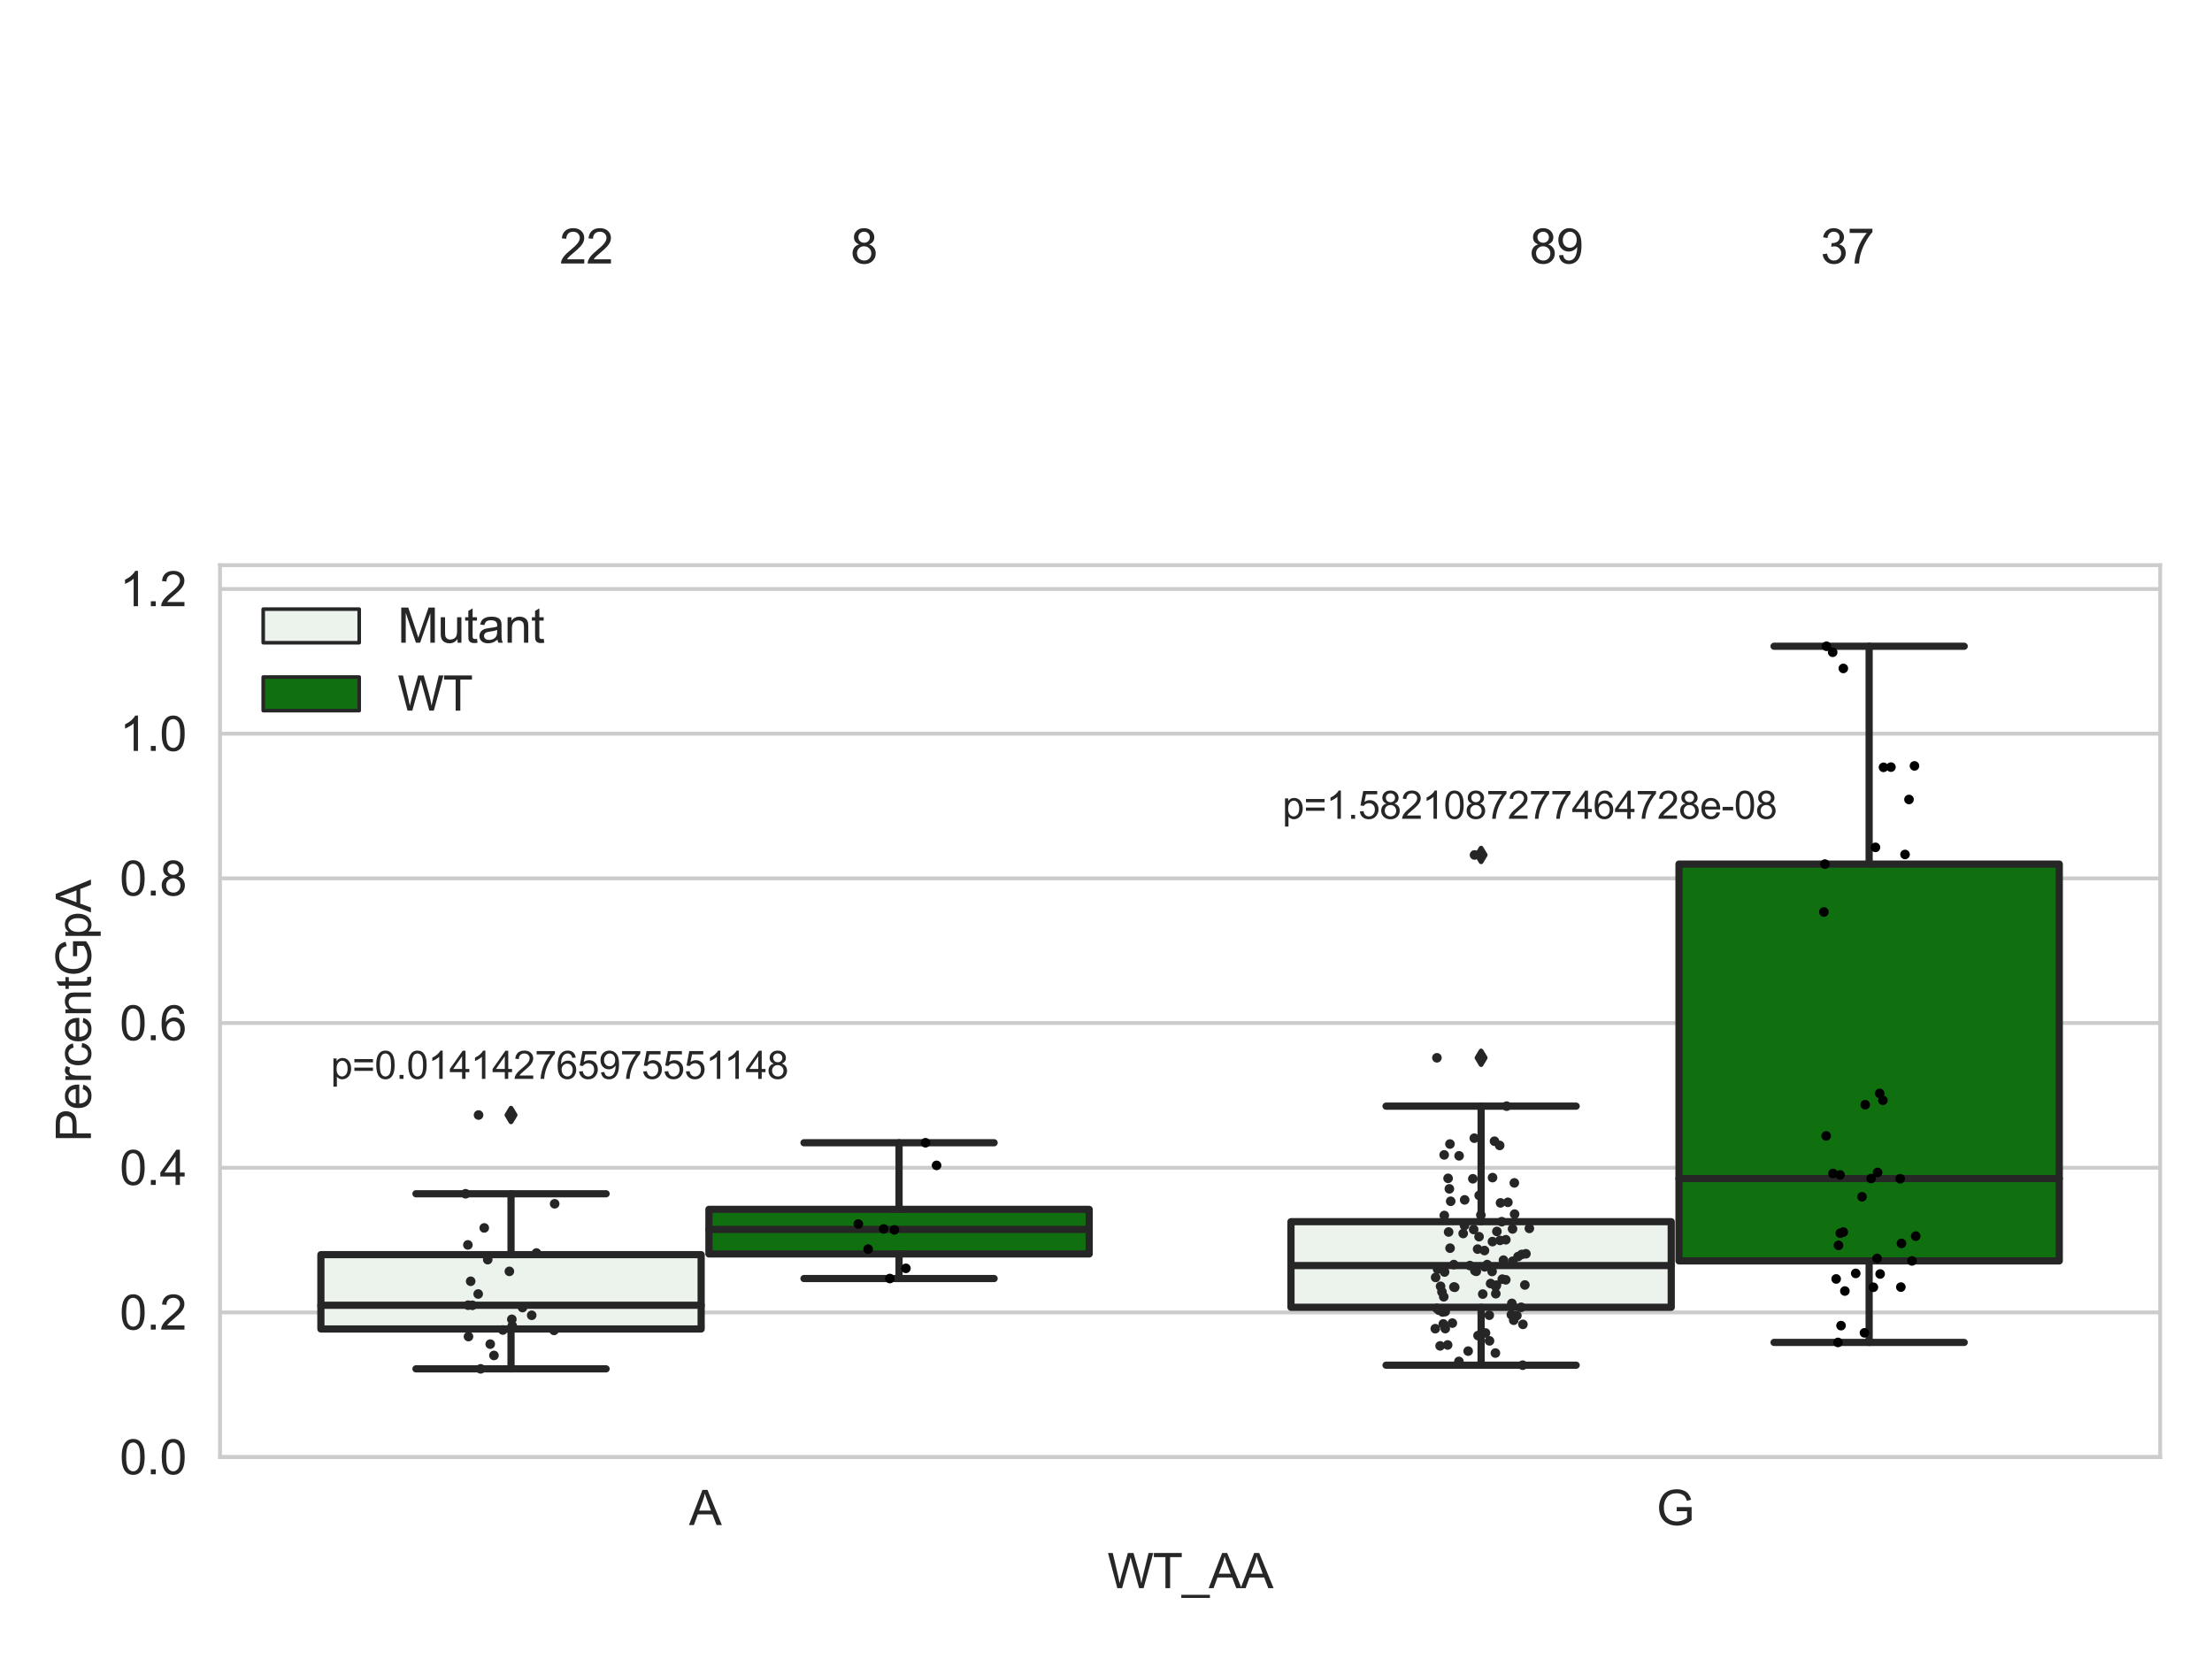 <?xml version="1.0" encoding="utf-8" standalone="no"?>
<!DOCTYPE svg PUBLIC "-//W3C//DTD SVG 1.1//EN"
  "http://www.w3.org/Graphics/SVG/1.1/DTD/svg11.dtd">
<svg xmlns:xlink="http://www.w3.org/1999/xlink" width="460.8pt" height="345.6pt" viewBox="0 0 460.8 345.6" xmlns="http://www.w3.org/2000/svg" version="1.1">
 <defs>
  <style type="text/css">*{stroke-linejoin: round; stroke-linecap: butt}</style>
 </defs>
 <g id="figure_1">
  <g id="patch_1">
   <path d="M 0 345.6 
L 460.8 345.6 
L 460.8 0 
L 0 0 
z
" style="fill: #ffffff"/>
  </g>
  <g id="axes_1">
   <g id="patch_2">
    <path d="M 45.83 303.539 
L 450 303.539 
L 450 117.734 
L 45.83 117.734 
z
" style="fill: #ffffff"/>
   </g>
   <g id="matplotlib.axis_1">
    <g id="xtick_1">
     <g id="text_1">
      <!-- A -->
      <g style="fill: #262626" transform="translate(143.537 317.697)scale(0.1 -0.1)">
       <defs>
        <path id="ArialMT-41" d="M -9 0 
L 1750 4581 
L 2403 4581 
L 4278 0 
L 3588 0 
L 3053 1388 
L 1138 1388 
L 634 0 
L -9 0 
z
M 1313 1881 
L 2866 1881 
L 2388 3150 
Q 2169 3728 2063 4100 
Q 1975 3659 1816 3225 
L 1313 1881 
z
" transform="scale(0.016)"/>
       </defs>
       <use xlink:href="#ArialMT-41"/>
      </g>
     </g>
    </g>
    <g id="xtick_2">
     <g id="text_2">
      <!-- G -->
      <g style="fill: #262626" transform="translate(345.068 317.697)scale(0.1 -0.1)">
       <defs>
        <path id="ArialMT-47" d="M 2638 1797 
L 2638 2334 
L 4578 2338 
L 4578 638 
Q 4131 281 3656 101 
Q 3181 -78 2681 -78 
Q 2006 -78 1454 211 
Q 903 500 622 1047 
Q 341 1594 341 2269 
Q 341 2938 620 3517 
Q 900 4097 1425 4378 
Q 1950 4659 2634 4659 
Q 3131 4659 3532 4498 
Q 3934 4338 4162 4050 
Q 4391 3763 4509 3300 
L 3963 3150 
Q 3859 3500 3706 3700 
Q 3553 3900 3268 4020 
Q 2984 4141 2638 4141 
Q 2222 4141 1919 4014 
Q 1616 3888 1430 3681 
Q 1244 3475 1141 3228 
Q 966 2803 966 2306 
Q 966 1694 1177 1281 
Q 1388 869 1791 669 
Q 2194 469 2647 469 
Q 3041 469 3416 620 
Q 3791 772 3984 944 
L 3984 1797 
L 2638 1797 
z
" transform="scale(0.016)"/>
       </defs>
       <use xlink:href="#ArialMT-47"/>
      </g>
     </g>
    </g>
    <g id="text_3">
     <!-- WT_AA -->
     <g style="fill: #262626" transform="translate(230.691 330.842)scale(0.1 -0.1)">
      <defs>
       <path id="ArialMT-57" d="M 1294 0 
L 78 4581 
L 700 4581 
L 1397 1578 
Q 1509 1106 1591 641 
Q 1766 1375 1797 1488 
L 2669 4581 
L 3400 4581 
L 4056 2263 
Q 4303 1400 4413 641 
Q 4500 1075 4641 1638 
L 5359 4581 
L 5969 4581 
L 4713 0 
L 4128 0 
L 3163 3491 
Q 3041 3928 3019 4028 
Q 2947 3713 2884 3491 
L 1913 0 
L 1294 0 
z
" transform="scale(0.016)"/>
       <path id="ArialMT-54" d="M 1659 0 
L 1659 4041 
L 150 4041 
L 150 4581 
L 3781 4581 
L 3781 4041 
L 2266 4041 
L 2266 0 
L 1659 0 
z
" transform="scale(0.016)"/>
       <path id="ArialMT-5f" d="M -97 -1272 
L -97 -866 
L 3631 -866 
L 3631 -1272 
L -97 -1272 
z
" transform="scale(0.016)"/>
      </defs>
      <use xlink:href="#ArialMT-57"/>
      <use xlink:href="#ArialMT-54" x="94.385"/>
      <use xlink:href="#ArialMT-5f" x="155.469"/>
      <use xlink:href="#ArialMT-41" x="211.084"/>
      <use xlink:href="#ArialMT-41" x="277.783"/>
     </g>
    </g>
   </g>
   <g id="matplotlib.axis_2">
    <g id="ytick_1">
     <g id="line2d_1">
      <path d="M 45.83 303.539 
L 450 303.539 
" clip-path="url(#p619f629a90)" style="fill: none; stroke: #cccccc; stroke-width: 0.8; stroke-linecap: round"/>
     </g>
     <g id="text_4">
      <!-- 0.0 -->
      <g style="fill: #262626" transform="translate(24.93 307.118)scale(0.1 -0.1)">
       <defs>
        <path id="ArialMT-30" d="M 266 2259 
Q 266 3072 433 3567 
Q 600 4063 929 4331 
Q 1259 4600 1759 4600 
Q 2128 4600 2406 4451 
Q 2684 4303 2865 4023 
Q 3047 3744 3150 3342 
Q 3253 2941 3253 2259 
Q 3253 1453 3087 958 
Q 2922 463 2592 192 
Q 2263 -78 1759 -78 
Q 1097 -78 719 397 
Q 266 969 266 2259 
z
M 844 2259 
Q 844 1131 1108 757 
Q 1372 384 1759 384 
Q 2147 384 2411 759 
Q 2675 1134 2675 2259 
Q 2675 3391 2411 3762 
Q 2147 4134 1753 4134 
Q 1366 4134 1134 3806 
Q 844 3388 844 2259 
z
" transform="scale(0.016)"/>
        <path id="ArialMT-2e" d="M 581 0 
L 581 641 
L 1222 641 
L 1222 0 
L 581 0 
z
" transform="scale(0.016)"/>
       </defs>
       <use xlink:href="#ArialMT-30"/>
       <use xlink:href="#ArialMT-2e" x="55.615"/>
       <use xlink:href="#ArialMT-30" x="83.398"/>
      </g>
     </g>
    </g>
    <g id="ytick_2">
     <g id="line2d_2">
      <path d="M 45.83 273.399 
L 450 273.399 
" clip-path="url(#p619f629a90)" style="fill: none; stroke: #cccccc; stroke-width: 0.8; stroke-linecap: round"/>
     </g>
     <g id="text_5">
      <!-- 0.2 -->
      <g style="fill: #262626" transform="translate(24.93 276.978)scale(0.1 -0.1)">
       <defs>
        <path id="ArialMT-32" d="M 3222 541 
L 3222 0 
L 194 0 
Q 188 203 259 391 
Q 375 700 629 1000 
Q 884 1300 1366 1694 
Q 2113 2306 2375 2664 
Q 2638 3022 2638 3341 
Q 2638 3675 2398 3904 
Q 2159 4134 1775 4134 
Q 1369 4134 1125 3890 
Q 881 3647 878 3216 
L 300 3275 
Q 359 3922 746 4261 
Q 1134 4600 1788 4600 
Q 2447 4600 2831 4234 
Q 3216 3869 3216 3328 
Q 3216 3053 3103 2787 
Q 2991 2522 2730 2228 
Q 2469 1934 1863 1422 
Q 1356 997 1212 845 
Q 1069 694 975 541 
L 3222 541 
z
" transform="scale(0.016)"/>
       </defs>
       <use xlink:href="#ArialMT-30"/>
       <use xlink:href="#ArialMT-2e" x="55.615"/>
       <use xlink:href="#ArialMT-32" x="83.398"/>
      </g>
     </g>
    </g>
    <g id="ytick_3">
     <g id="line2d_3">
      <path d="M 45.83 243.26 
L 450 243.26 
" clip-path="url(#p619f629a90)" style="fill: none; stroke: #cccccc; stroke-width: 0.8; stroke-linecap: round"/>
     </g>
     <g id="text_6">
      <!-- 0.4 -->
      <g style="fill: #262626" transform="translate(24.93 246.839)scale(0.1 -0.1)">
       <defs>
        <path id="ArialMT-34" d="M 2069 0 
L 2069 1097 
L 81 1097 
L 81 1613 
L 2172 4581 
L 2631 4581 
L 2631 1613 
L 3250 1613 
L 3250 1097 
L 2631 1097 
L 2631 0 
L 2069 0 
z
M 2069 1613 
L 2069 3678 
L 634 1613 
L 2069 1613 
z
" transform="scale(0.016)"/>
       </defs>
       <use xlink:href="#ArialMT-30"/>
       <use xlink:href="#ArialMT-2e" x="55.615"/>
       <use xlink:href="#ArialMT-34" x="83.398"/>
      </g>
     </g>
    </g>
    <g id="ytick_4">
     <g id="line2d_4">
      <path d="M 45.83 213.121 
L 450 213.121 
" clip-path="url(#p619f629a90)" style="fill: none; stroke: #cccccc; stroke-width: 0.8; stroke-linecap: round"/>
     </g>
     <g id="text_7">
      <!-- 0.6 -->
      <g style="fill: #262626" transform="translate(24.93 216.7)scale(0.1 -0.1)">
       <defs>
        <path id="ArialMT-36" d="M 3184 3459 
L 2625 3416 
Q 2550 3747 2413 3897 
Q 2184 4138 1850 4138 
Q 1581 4138 1378 3988 
Q 1113 3794 959 3422 
Q 806 3050 800 2363 
Q 1003 2672 1297 2822 
Q 1591 2972 1913 2972 
Q 2475 2972 2870 2558 
Q 3266 2144 3266 1488 
Q 3266 1056 3080 686 
Q 2894 316 2569 119 
Q 2244 -78 1831 -78 
Q 1128 -78 684 439 
Q 241 956 241 2144 
Q 241 3472 731 4075 
Q 1159 4600 1884 4600 
Q 2425 4600 2770 4297 
Q 3116 3994 3184 3459 
z
M 888 1484 
Q 888 1194 1011 928 
Q 1134 663 1356 523 
Q 1578 384 1822 384 
Q 2178 384 2434 671 
Q 2691 959 2691 1453 
Q 2691 1928 2437 2201 
Q 2184 2475 1800 2475 
Q 1419 2475 1153 2201 
Q 888 1928 888 1484 
z
" transform="scale(0.016)"/>
       </defs>
       <use xlink:href="#ArialMT-30"/>
       <use xlink:href="#ArialMT-2e" x="55.615"/>
       <use xlink:href="#ArialMT-36" x="83.398"/>
      </g>
     </g>
    </g>
    <g id="ytick_5">
     <g id="line2d_5">
      <path d="M 45.83 182.981 
L 450 182.981 
" clip-path="url(#p619f629a90)" style="fill: none; stroke: #cccccc; stroke-width: 0.8; stroke-linecap: round"/>
     </g>
     <g id="text_8">
      <!-- 0.8 -->
      <g style="fill: #262626" transform="translate(24.93 186.56)scale(0.1 -0.1)">
       <defs>
        <path id="ArialMT-38" d="M 1131 2484 
Q 781 2613 612 2850 
Q 444 3088 444 3419 
Q 444 3919 803 4259 
Q 1163 4600 1759 4600 
Q 2359 4600 2725 4251 
Q 3091 3903 3091 3403 
Q 3091 3084 2923 2848 
Q 2756 2613 2416 2484 
Q 2838 2347 3058 2040 
Q 3278 1734 3278 1309 
Q 3278 722 2862 322 
Q 2447 -78 1769 -78 
Q 1091 -78 675 323 
Q 259 725 259 1325 
Q 259 1772 486 2073 
Q 713 2375 1131 2484 
z
M 1019 3438 
Q 1019 3113 1228 2906 
Q 1438 2700 1772 2700 
Q 2097 2700 2305 2904 
Q 2513 3109 2513 3406 
Q 2513 3716 2298 3927 
Q 2084 4138 1766 4138 
Q 1444 4138 1231 3931 
Q 1019 3725 1019 3438 
z
M 838 1322 
Q 838 1081 952 856 
Q 1066 631 1291 507 
Q 1516 384 1775 384 
Q 2178 384 2440 643 
Q 2703 903 2703 1303 
Q 2703 1709 2433 1975 
Q 2163 2241 1756 2241 
Q 1359 2241 1098 1978 
Q 838 1716 838 1322 
z
" transform="scale(0.016)"/>
       </defs>
       <use xlink:href="#ArialMT-30"/>
       <use xlink:href="#ArialMT-2e" x="55.615"/>
       <use xlink:href="#ArialMT-38" x="83.398"/>
      </g>
     </g>
    </g>
    <g id="ytick_6">
     <g id="line2d_6">
      <path d="M 45.83 152.842 
L 450 152.842 
" clip-path="url(#p619f629a90)" style="fill: none; stroke: #cccccc; stroke-width: 0.8; stroke-linecap: round"/>
     </g>
     <g id="text_9">
      <!-- 1.0 -->
      <g style="fill: #262626" transform="translate(24.93 156.421)scale(0.1 -0.1)">
       <defs>
        <path id="ArialMT-31" d="M 2384 0 
L 1822 0 
L 1822 3584 
Q 1619 3391 1289 3197 
Q 959 3003 697 2906 
L 697 3450 
Q 1169 3672 1522 3987 
Q 1875 4303 2022 4600 
L 2384 4600 
L 2384 0 
z
" transform="scale(0.016)"/>
       </defs>
       <use xlink:href="#ArialMT-31"/>
       <use xlink:href="#ArialMT-2e" x="55.615"/>
       <use xlink:href="#ArialMT-30" x="83.398"/>
      </g>
     </g>
    </g>
    <g id="ytick_7">
     <g id="line2d_7">
      <path d="M 45.83 122.703 
L 450 122.703 
" clip-path="url(#p619f629a90)" style="fill: none; stroke: #cccccc; stroke-width: 0.8; stroke-linecap: round"/>
     </g>
     <g id="text_10">
      <!-- 1.2 -->
      <g style="fill: #262626" transform="translate(24.93 126.281)scale(0.1 -0.1)">
       <use xlink:href="#ArialMT-31"/>
       <use xlink:href="#ArialMT-2e" x="55.615"/>
       <use xlink:href="#ArialMT-32" x="83.398"/>
      </g>
     </g>
    </g>
    <g id="text_11">
     <!-- PercentGpA -->
     <g style="fill: #262626" transform="translate(18.942 237.872)rotate(-90)scale(0.1 -0.1)">
      <defs>
       <path id="ArialMT-50" d="M 494 0 
L 494 4581 
L 2222 4581 
Q 2678 4581 2919 4538 
Q 3256 4481 3484 4323 
Q 3713 4166 3852 3881 
Q 3991 3597 3991 3256 
Q 3991 2672 3619 2267 
Q 3247 1863 2275 1863 
L 1100 1863 
L 1100 0 
L 494 0 
z
M 1100 2403 
L 2284 2403 
Q 2872 2403 3119 2622 
Q 3366 2841 3366 3238 
Q 3366 3525 3220 3729 
Q 3075 3934 2838 4000 
Q 2684 4041 2272 4041 
L 1100 4041 
L 1100 2403 
z
" transform="scale(0.016)"/>
       <path id="ArialMT-65" d="M 2694 1069 
L 3275 997 
Q 3138 488 2766 206 
Q 2394 -75 1816 -75 
Q 1088 -75 661 373 
Q 234 822 234 1631 
Q 234 2469 665 2931 
Q 1097 3394 1784 3394 
Q 2450 3394 2872 2941 
Q 3294 2488 3294 1666 
Q 3294 1616 3291 1516 
L 816 1516 
Q 847 969 1125 678 
Q 1403 388 1819 388 
Q 2128 388 2347 550 
Q 2566 713 2694 1069 
z
M 847 1978 
L 2700 1978 
Q 2663 2397 2488 2606 
Q 2219 2931 1791 2931 
Q 1403 2931 1139 2672 
Q 875 2413 847 1978 
z
" transform="scale(0.016)"/>
       <path id="ArialMT-72" d="M 416 0 
L 416 3319 
L 922 3319 
L 922 2816 
Q 1116 3169 1280 3281 
Q 1444 3394 1641 3394 
Q 1925 3394 2219 3213 
L 2025 2691 
Q 1819 2813 1613 2813 
Q 1428 2813 1281 2702 
Q 1134 2591 1072 2394 
Q 978 2094 978 1738 
L 978 0 
L 416 0 
z
" transform="scale(0.016)"/>
       <path id="ArialMT-63" d="M 2588 1216 
L 3141 1144 
Q 3050 572 2676 248 
Q 2303 -75 1759 -75 
Q 1078 -75 664 370 
Q 250 816 250 1647 
Q 250 2184 428 2587 
Q 606 2991 970 3192 
Q 1334 3394 1763 3394 
Q 2303 3394 2647 3120 
Q 2991 2847 3088 2344 
L 2541 2259 
Q 2463 2594 2264 2762 
Q 2066 2931 1784 2931 
Q 1359 2931 1093 2626 
Q 828 2322 828 1663 
Q 828 994 1084 691 
Q 1341 388 1753 388 
Q 2084 388 2306 591 
Q 2528 794 2588 1216 
z
" transform="scale(0.016)"/>
       <path id="ArialMT-6e" d="M 422 0 
L 422 3319 
L 928 3319 
L 928 2847 
Q 1294 3394 1984 3394 
Q 2284 3394 2536 3286 
Q 2788 3178 2913 3003 
Q 3038 2828 3088 2588 
Q 3119 2431 3119 2041 
L 3119 0 
L 2556 0 
L 2556 2019 
Q 2556 2363 2490 2533 
Q 2425 2703 2258 2804 
Q 2091 2906 1866 2906 
Q 1506 2906 1245 2678 
Q 984 2450 984 1813 
L 984 0 
L 422 0 
z
" transform="scale(0.016)"/>
       <path id="ArialMT-74" d="M 1650 503 
L 1731 6 
Q 1494 -44 1306 -44 
Q 1000 -44 831 53 
Q 663 150 594 308 
Q 525 466 525 972 
L 525 2881 
L 113 2881 
L 113 3319 
L 525 3319 
L 525 4141 
L 1084 4478 
L 1084 3319 
L 1650 3319 
L 1650 2881 
L 1084 2881 
L 1084 941 
Q 1084 700 1114 631 
Q 1144 563 1211 522 
Q 1278 481 1403 481 
Q 1497 481 1650 503 
z
" transform="scale(0.016)"/>
       <path id="ArialMT-70" d="M 422 -1272 
L 422 3319 
L 934 3319 
L 934 2888 
Q 1116 3141 1344 3267 
Q 1572 3394 1897 3394 
Q 2322 3394 2647 3175 
Q 2972 2956 3137 2557 
Q 3303 2159 3303 1684 
Q 3303 1175 3120 767 
Q 2938 359 2589 142 
Q 2241 -75 1856 -75 
Q 1575 -75 1351 44 
Q 1128 163 984 344 
L 984 -1272 
L 422 -1272 
z
M 931 1641 
Q 931 1000 1190 694 
Q 1450 388 1819 388 
Q 2194 388 2461 705 
Q 2728 1022 2728 1688 
Q 2728 2322 2467 2637 
Q 2206 2953 1844 2953 
Q 1484 2953 1207 2617 
Q 931 2281 931 1641 
z
" transform="scale(0.016)"/>
      </defs>
      <use xlink:href="#ArialMT-50"/>
      <use xlink:href="#ArialMT-65" x="66.699"/>
      <use xlink:href="#ArialMT-72" x="122.314"/>
      <use xlink:href="#ArialMT-63" x="155.615"/>
      <use xlink:href="#ArialMT-65" x="205.615"/>
      <use xlink:href="#ArialMT-6e" x="261.23"/>
      <use xlink:href="#ArialMT-74" x="316.846"/>
      <use xlink:href="#ArialMT-47" x="344.629"/>
      <use xlink:href="#ArialMT-70" x="422.412"/>
      <use xlink:href="#ArialMT-41" x="478.027"/>
     </g>
    </g>
   </g>
   <g id="patch_3">
    <path d="M 66.847 276.848 
L 146.064 276.848 
L 146.064 261.369 
L 66.847 261.369 
L 66.847 276.848 
z
" clip-path="url(#p619f629a90)" style="fill: #ecf2ec; stroke: #262626; stroke-width: 1.5; stroke-linejoin: miter"/>
   </g>
   <g id="patch_4">
    <path d="M 147.681 261.218 
L 226.898 261.218 
L 226.898 251.932 
L 147.681 251.932 
L 147.681 261.218 
z
" clip-path="url(#p619f629a90)" style="fill: #107010; stroke: #262626; stroke-width: 1.5; stroke-linejoin: miter"/>
   </g>
   <g id="patch_5">
    <path d="M 268.932 272.333 
L 348.149 272.333 
L 348.149 254.501 
L 268.932 254.501 
L 268.932 272.333 
z
" clip-path="url(#p619f629a90)" style="fill: #ecf2ec; stroke: #262626; stroke-width: 1.5; stroke-linejoin: miter"/>
   </g>
   <g id="patch_6">
    <path d="M 349.766 262.669 
L 428.983 262.669 
L 428.983 180.006 
L 349.766 180.006 
L 349.766 262.669 
z
" clip-path="url(#p619f629a90)" style="fill: #107010; stroke: #262626; stroke-width: 1.5; stroke-linejoin: miter"/>
   </g>
   <g id="patch_7">
    <path d="M 146.873 303.539 
L 146.873 303.539 
L 146.873 303.539 
L 146.873 303.539 
z
" clip-path="url(#p619f629a90)" style="fill: #ecf2ec; stroke: #262626; stroke-width: 0.75; stroke-linejoin: miter"/>
   </g>
   <g id="patch_8">
    <path d="M 146.873 303.539 
L 146.873 303.539 
L 146.873 303.539 
L 146.873 303.539 
z
" clip-path="url(#p619f629a90)" style="fill: #107010; stroke: #262626; stroke-width: 0.75; stroke-linejoin: miter"/>
   </g>
   <g id="PathCollection_1"/>
   <g id="PathCollection_2"/>
   <g id="line2d_8">
    <path d="M 106.456 276.848 
L 106.456 285.156 
" clip-path="url(#p619f629a90)" style="fill: none; stroke: #262626; stroke-width: 1.5; stroke-linecap: round"/>
   </g>
   <g id="line2d_9">
    <path d="M 106.456 261.369 
L 106.456 248.682 
" clip-path="url(#p619f629a90)" style="fill: none; stroke: #262626; stroke-width: 1.5; stroke-linecap: round"/>
   </g>
   <g id="line2d_10">
    <path d="M 86.651 285.156 
L 126.26 285.156 
" clip-path="url(#p619f629a90)" style="fill: none; stroke: #262626; stroke-width: 1.5; stroke-linecap: round"/>
   </g>
   <g id="line2d_11">
    <path d="M 86.651 248.682 
L 126.26 248.682 
" clip-path="url(#p619f629a90)" style="fill: none; stroke: #262626; stroke-width: 1.5; stroke-linecap: round"/>
   </g>
   <g id="line2d_12">
    <defs>
     <path id="m3a473ab1e0" d="M -0 1.414 
L 0.849 0 
L 0 -1.414 
L -0.849 -0 
z
" style="stroke: #262626; stroke-linejoin: miter"/>
    </defs>
    <g clip-path="url(#p619f629a90)">
     <use xlink:href="#m3a473ab1e0" x="106.456" y="232.28" style="fill: #262626; stroke: #262626; stroke-linejoin: miter"/>
    </g>
   </g>
   <g id="line2d_13">
    <path d="M 187.29 261.218 
L 187.29 266.342 
" clip-path="url(#p619f629a90)" style="fill: none; stroke: #262626; stroke-width: 1.5; stroke-linecap: round"/>
   </g>
   <g id="line2d_14">
    <path d="M 187.29 251.932 
L 187.29 238.057 
" clip-path="url(#p619f629a90)" style="fill: none; stroke: #262626; stroke-width: 1.5; stroke-linecap: round"/>
   </g>
   <g id="line2d_15">
    <path d="M 167.485 266.342 
L 207.094 266.342 
" clip-path="url(#p619f629a90)" style="fill: none; stroke: #262626; stroke-width: 1.5; stroke-linecap: round"/>
   </g>
   <g id="line2d_16">
    <path d="M 167.485 238.057 
L 207.094 238.057 
" clip-path="url(#p619f629a90)" style="fill: none; stroke: #262626; stroke-width: 1.5; stroke-linecap: round"/>
   </g>
   <g id="line2d_17"/>
   <g id="line2d_18">
    <path d="M 308.541 272.333 
L 308.541 284.396 
" clip-path="url(#p619f629a90)" style="fill: none; stroke: #262626; stroke-width: 1.5; stroke-linecap: round"/>
   </g>
   <g id="line2d_19">
    <path d="M 308.541 254.501 
L 308.541 230.431 
" clip-path="url(#p619f629a90)" style="fill: none; stroke: #262626; stroke-width: 1.5; stroke-linecap: round"/>
   </g>
   <g id="line2d_20">
    <path d="M 288.736 284.396 
L 328.345 284.396 
" clip-path="url(#p619f629a90)" style="fill: none; stroke: #262626; stroke-width: 1.5; stroke-linecap: round"/>
   </g>
   <g id="line2d_21">
    <path d="M 288.736 230.431 
L 328.345 230.431 
" clip-path="url(#p619f629a90)" style="fill: none; stroke: #262626; stroke-width: 1.5; stroke-linecap: round"/>
   </g>
   <g id="line2d_22">
    <g clip-path="url(#p619f629a90)">
     <use xlink:href="#m3a473ab1e0" x="308.541" y="178.104" style="fill: #262626; stroke: #262626; stroke-linejoin: miter"/>
     <use xlink:href="#m3a473ab1e0" x="308.541" y="220.357" style="fill: #262626; stroke: #262626; stroke-linejoin: miter"/>
    </g>
   </g>
   <g id="line2d_23">
    <path d="M 389.375 262.669 
L 389.375 279.653 
" clip-path="url(#p619f629a90)" style="fill: none; stroke: #262626; stroke-width: 1.5; stroke-linecap: round"/>
   </g>
   <g id="line2d_24">
    <path d="M 389.375 180.006 
L 389.375 134.626 
" clip-path="url(#p619f629a90)" style="fill: none; stroke: #262626; stroke-width: 1.5; stroke-linecap: round"/>
   </g>
   <g id="line2d_25">
    <path d="M 369.57 279.653 
L 409.179 279.653 
" clip-path="url(#p619f629a90)" style="fill: none; stroke: #262626; stroke-width: 1.5; stroke-linecap: round"/>
   </g>
   <g id="line2d_26">
    <path d="M 369.57 134.626 
L 409.179 134.626 
" clip-path="url(#p619f629a90)" style="fill: none; stroke: #262626; stroke-width: 1.5; stroke-linecap: round"/>
   </g>
   <g id="line2d_27"/>
   <g id="line2d_28">
    <path d="M 66.847 271.907 
L 146.064 271.907 
" clip-path="url(#p619f629a90)" style="fill: none; stroke: #262626; stroke-width: 1.5; stroke-linecap: round"/>
   </g>
   <g id="line2d_29">
    <path d="M 147.681 256.107 
L 226.898 256.107 
" clip-path="url(#p619f629a90)" style="fill: none; stroke: #262626; stroke-width: 1.5; stroke-linecap: round"/>
   </g>
   <g id="line2d_30">
    <path d="M 268.932 263.637 
L 348.149 263.637 
" clip-path="url(#p619f629a90)" style="fill: none; stroke: #262626; stroke-width: 1.5; stroke-linecap: round"/>
   </g>
   <g id="line2d_31">
    <path d="M 349.766 245.511 
L 428.983 245.511 
" clip-path="url(#p619f629a90)" style="fill: none; stroke: #262626; stroke-width: 1.5; stroke-linecap: round"/>
   </g>
   <g id="patch_9">
    <path d="M 45.83 303.539 
L 45.83 117.734 
" style="fill: none; stroke: #cccccc; stroke-width: 0.8; stroke-linejoin: miter; stroke-linecap: square"/>
   </g>
   <g id="patch_10">
    <path d="M 450 303.539 
L 450 117.734 
" style="fill: none; stroke: #cccccc; stroke-width: 0.8; stroke-linejoin: miter; stroke-linecap: square"/>
   </g>
   <g id="patch_11">
    <path d="M 45.83 303.539 
L 450 303.539 
" style="fill: none; stroke: #cccccc; stroke-width: 0.8; stroke-linejoin: miter; stroke-linecap: square"/>
   </g>
   <g id="patch_12">
    <path d="M 45.83 117.734 
L 450 117.734 
" style="fill: none; stroke: #cccccc; stroke-width: 0.8; stroke-linejoin: miter; stroke-linecap: square"/>
   </g>
   <g id="PathCollection_3">
    <defs>
     <path id="C0_0_8fe587984e" d="M 0 1 
C 0.265 1 0.52 0.895 0.707 0.707 
C 0.895 0.52 1 0.265 1 -0 
C 1 -0.265 0.895 -0.52 0.707 -0.707 
C 0.52 -0.895 0.265 -1 0 -1 
C -0.265 -1 -0.52 -0.895 -0.707 -0.707 
C -0.895 -0.52 -1 -0.265 -1 0 
C -1 0.265 -0.895 0.52 -0.707 0.707 
C -0.52 0.895 -0.265 1 0 1 
z
"/>
    </defs>
    <g clip-path="url(#p619f629a90)">
     <use xlink:href="#C0_0_8fe587984e" x="97.525" y="271.895" style="fill: #262626"/>
    </g>
    <g clip-path="url(#p619f629a90)">
     <use xlink:href="#C0_0_8fe587984e" x="108.851" y="272.388" style="fill: #262626"/>
    </g>
    <g clip-path="url(#p619f629a90)">
     <use xlink:href="#C0_0_8fe587984e" x="115.544" y="250.77" style="fill: #262626"/>
    </g>
    <g clip-path="url(#p619f629a90)">
     <use xlink:href="#C0_0_8fe587984e" x="99.617" y="269.563" style="fill: #262626"/>
    </g>
    <g clip-path="url(#p619f629a90)">
     <use xlink:href="#C0_0_8fe587984e" x="106.712" y="276.191" style="fill: #262626"/>
    </g>
    <g clip-path="url(#p619f629a90)">
     <use xlink:href="#C0_0_8fe587984e" x="102.123" y="280.007" style="fill: #262626"/>
    </g>
    <g clip-path="url(#p619f629a90)">
     <use xlink:href="#C0_0_8fe587984e" x="96.988" y="248.682" style="fill: #262626"/>
    </g>
    <g clip-path="url(#p619f629a90)">
     <use xlink:href="#C0_0_8fe587984e" x="97.47" y="259.335" style="fill: #262626"/>
    </g>
    <g clip-path="url(#p619f629a90)">
     <use xlink:href="#C0_0_8fe587984e" x="104.752" y="277.067" style="fill: #262626"/>
    </g>
    <g clip-path="url(#p619f629a90)">
     <use xlink:href="#C0_0_8fe587984e" x="106.112" y="264.85" style="fill: #262626"/>
    </g>
    <g clip-path="url(#p619f629a90)">
     <use xlink:href="#C0_0_8fe587984e" x="111.75" y="261.023" style="fill: #262626"/>
    </g>
    <g clip-path="url(#p619f629a90)">
     <use xlink:href="#C0_0_8fe587984e" x="97.596" y="278.431" style="fill: #262626"/>
    </g>
    <g clip-path="url(#p619f629a90)">
     <use xlink:href="#C0_0_8fe587984e" x="98.419" y="271.919" style="fill: #262626"/>
    </g>
    <g clip-path="url(#p619f629a90)">
     <use xlink:href="#C0_0_8fe587984e" x="100.127" y="285.156" style="fill: #262626"/>
    </g>
    <g clip-path="url(#p619f629a90)">
     <use xlink:href="#C0_0_8fe587984e" x="98.05" y="266.912" style="fill: #262626"/>
    </g>
    <g clip-path="url(#p619f629a90)">
     <use xlink:href="#C0_0_8fe587984e" x="99.691" y="232.28" style="fill: #262626"/>
    </g>
    <g clip-path="url(#p619f629a90)">
     <use xlink:href="#C0_0_8fe587984e" x="100.877" y="255.795" style="fill: #262626"/>
    </g>
    <g clip-path="url(#p619f629a90)">
     <use xlink:href="#C0_0_8fe587984e" x="106.624" y="274.837" style="fill: #262626"/>
    </g>
    <g clip-path="url(#p619f629a90)">
     <use xlink:href="#C0_0_8fe587984e" x="110.763" y="273.997" style="fill: #262626"/>
    </g>
    <g clip-path="url(#p619f629a90)">
     <use xlink:href="#C0_0_8fe587984e" x="115.411" y="277.143" style="fill: #262626"/>
    </g>
    <g clip-path="url(#p619f629a90)">
     <use xlink:href="#C0_0_8fe587984e" x="101.602" y="262.407" style="fill: #262626"/>
    </g>
    <g clip-path="url(#p619f629a90)">
     <use xlink:href="#C0_0_8fe587984e" x="102.901" y="282.363" style="fill: #262626"/>
    </g>
   </g>
   <g id="PathCollection_4">
    <defs>
     <path id="C1_0_e6f27a04b3" d="M 0 1 
C 0.265 1 0.52 0.895 0.707 0.707 
C 0.895 0.52 1 0.265 1 -0 
C 1 -0.265 0.895 -0.52 0.707 -0.707 
C 0.52 -0.895 0.265 -1 0 -1 
C -0.265 -1 -0.52 -0.895 -0.707 -0.707 
C -0.895 -0.52 -1 -0.265 -1 0 
C -1 0.265 -0.895 0.52 -0.707 0.707 
C -0.52 0.895 -0.265 1 0 1 
z
"/>
    </defs>
    <g clip-path="url(#p619f629a90)">
     <use xlink:href="#C1_0_e6f27a04b3" x="192.796" y="238.057"/>
    </g>
    <g clip-path="url(#p619f629a90)">
     <use xlink:href="#C1_0_e6f27a04b3" x="185.364" y="266.342"/>
    </g>
    <g clip-path="url(#p619f629a90)">
     <use xlink:href="#C1_0_e6f27a04b3" x="186.321" y="256.21"/>
    </g>
    <g clip-path="url(#p619f629a90)">
     <use xlink:href="#C1_0_e6f27a04b3" x="195.105" y="242.772"/>
    </g>
    <g clip-path="url(#p619f629a90)">
     <use xlink:href="#C1_0_e6f27a04b3" x="180.849" y="260.217"/>
    </g>
    <g clip-path="url(#p619f629a90)">
     <use xlink:href="#C1_0_e6f27a04b3" x="178.809" y="254.985"/>
    </g>
    <g clip-path="url(#p619f629a90)">
     <use xlink:href="#C1_0_e6f27a04b3" x="184.09" y="256.004"/>
    </g>
    <g clip-path="url(#p619f629a90)">
     <use xlink:href="#C1_0_e6f27a04b3" x="188.714" y="264.219"/>
    </g>
   </g>
   <g id="PathCollection_5">
    <defs>
     <path id="C2_0_fe40e741f1" d="M 0 1 
C 0.265 1 0.52 0.895 0.707 0.707 
C 0.895 0.52 1 0.265 1 -0 
C 1 -0.265 0.895 -0.52 0.707 -0.707 
C 0.52 -0.895 0.265 -1 0 -1 
C -0.265 -1 -0.52 -0.895 -0.707 -0.707 
C -0.895 -0.52 -1 -0.265 -1 0 
C -1 0.265 -0.895 0.52 -0.707 0.707 
C -0.52 0.895 -0.265 1 0 1 
z
"/>
    </defs>
    <g clip-path="url(#p619f629a90)">
     <use xlink:href="#C2_0_fe40e741f1" x="315.994" y="274.062" style="fill: #262626"/>
    </g>
    <g clip-path="url(#p619f629a90)">
     <use xlink:href="#C2_0_fe40e741f1" x="316.996" y="261.327" style="fill: #262626"/>
    </g>
    <g clip-path="url(#p619f629a90)">
     <use xlink:href="#C2_0_fe40e741f1" x="307.903" y="278.227" style="fill: #262626"/>
    </g>
    <g clip-path="url(#p619f629a90)">
     <use xlink:href="#C2_0_fe40e741f1" x="309.811" y="263.437" style="fill: #262626"/>
    </g>
    <g clip-path="url(#p619f629a90)">
     <use xlink:href="#C2_0_fe40e741f1" x="306.2" y="263.637" style="fill: #262626"/>
    </g>
    <g clip-path="url(#p619f629a90)">
     <use xlink:href="#C2_0_fe40e741f1" x="307.171" y="178.104" style="fill: #262626"/>
    </g>
    <g clip-path="url(#p619f629a90)">
     <use xlink:href="#C2_0_fe40e741f1" x="302.875" y="268.102" style="fill: #262626"/>
    </g>
    <g clip-path="url(#p619f629a90)">
     <use xlink:href="#C2_0_fe40e741f1" x="311.519" y="281.865" style="fill: #262626"/>
    </g>
    <g clip-path="url(#p619f629a90)">
     <use xlink:href="#C2_0_fe40e741f1" x="307.25" y="264.714" style="fill: #262626"/>
    </g>
    <g clip-path="url(#p619f629a90)">
     <use xlink:href="#C2_0_fe40e741f1" x="314.123" y="250.465" style="fill: #262626"/>
    </g>
    <g clip-path="url(#p619f629a90)">
     <use xlink:href="#C2_0_fe40e741f1" x="313.693" y="258.262" style="fill: #262626"/>
    </g>
    <g clip-path="url(#p619f629a90)">
     <use xlink:href="#C2_0_fe40e741f1" x="301.066" y="273.225" style="fill: #262626"/>
    </g>
    <g clip-path="url(#p619f629a90)">
     <use xlink:href="#C2_0_fe40e741f1" x="311.6" y="269.502" style="fill: #262626"/>
    </g>
    <g clip-path="url(#p619f629a90)">
     <use xlink:href="#C2_0_fe40e741f1" x="300.933" y="264.985" style="fill: #262626"/>
    </g>
    <g clip-path="url(#p619f629a90)">
     <use xlink:href="#C2_0_fe40e741f1" x="301.664" y="245.466" style="fill: #262626"/>
    </g>
    <g clip-path="url(#p619f629a90)">
     <use xlink:href="#C2_0_fe40e741f1" x="308.112" y="257.621" style="fill: #262626"/>
    </g>
    <g clip-path="url(#p619f629a90)">
     <use xlink:href="#C2_0_fe40e741f1" x="310.241" y="273.987" style="fill: #262626"/>
    </g>
    <g clip-path="url(#p619f629a90)">
     <use xlink:href="#C2_0_fe40e741f1" x="317.657" y="267.682" style="fill: #262626"/>
    </g>
    <g clip-path="url(#p619f629a90)">
     <use xlink:href="#C2_0_fe40e741f1" x="302.86" y="263.432" style="fill: #262626"/>
    </g>
    <g clip-path="url(#p619f629a90)">
     <use xlink:href="#C2_0_fe40e741f1" x="311.574" y="268.002" style="fill: #262626"/>
    </g>
    <g clip-path="url(#p619f629a90)">
     <use xlink:href="#C2_0_fe40e741f1" x="310.517" y="267.385" style="fill: #262626"/>
    </g>
    <g clip-path="url(#p619f629a90)">
     <use xlink:href="#C2_0_fe40e741f1" x="311.332" y="237.734" style="fill: #262626"/>
    </g>
    <g clip-path="url(#p619f629a90)">
     <use xlink:href="#C2_0_fe40e741f1" x="299.335" y="220.357" style="fill: #262626"/>
    </g>
    <g clip-path="url(#p619f629a90)">
     <use xlink:href="#C2_0_fe40e741f1" x="301.929" y="247.662" style="fill: #262626"/>
    </g>
    <g clip-path="url(#p619f629a90)">
     <use xlink:href="#C2_0_fe40e741f1" x="315.518" y="252.926" style="fill: #262626"/>
    </g>
    <g clip-path="url(#p619f629a90)">
     <use xlink:href="#C2_0_fe40e741f1" x="305.843" y="281.461" style="fill: #262626"/>
    </g>
    <g clip-path="url(#p619f629a90)">
     <use xlink:href="#C2_0_fe40e741f1" x="302.05" y="238.323" style="fill: #262626"/>
    </g>
    <g clip-path="url(#p619f629a90)">
     <use xlink:href="#C2_0_fe40e741f1" x="315.338" y="275.029" style="fill: #262626"/>
    </g>
    <g clip-path="url(#p619f629a90)">
     <use xlink:href="#C2_0_fe40e741f1" x="312.48" y="258.398" style="fill: #262626"/>
    </g>
    <g clip-path="url(#p619f629a90)">
     <use xlink:href="#C2_0_fe40e741f1" x="308.492" y="253.12" style="fill: #262626"/>
    </g>
    <g clip-path="url(#p619f629a90)">
     <use xlink:href="#C2_0_fe40e741f1" x="302.076" y="260.017" style="fill: #262626"/>
    </g>
    <g clip-path="url(#p619f629a90)">
     <use xlink:href="#C2_0_fe40e741f1" x="300.85" y="240.587" style="fill: #262626"/>
    </g>
    <g clip-path="url(#p619f629a90)">
     <use xlink:href="#C2_0_fe40e741f1" x="318.593" y="255.899" style="fill: #262626"/>
    </g>
    <g clip-path="url(#p619f629a90)">
     <use xlink:href="#C2_0_fe40e741f1" x="300.878" y="253.204" style="fill: #262626"/>
    </g>
    <g clip-path="url(#p619f629a90)">
     <use xlink:href="#C2_0_fe40e741f1" x="302.207" y="250.249" style="fill: #262626"/>
    </g>
    <g clip-path="url(#p619f629a90)">
     <use xlink:href="#C2_0_fe40e741f1" x="301.774" y="256.647" style="fill: #262626"/>
    </g>
    <g clip-path="url(#p619f629a90)">
     <use xlink:href="#C2_0_fe40e741f1" x="309.462" y="277.687" style="fill: #262626"/>
    </g>
    <g clip-path="url(#p619f629a90)">
     <use xlink:href="#C2_0_fe40e741f1" x="301.573" y="280.183" style="fill: #262626"/>
    </g>
    <g clip-path="url(#p619f629a90)">
     <use xlink:href="#C2_0_fe40e741f1" x="300.003" y="280.371" style="fill: #262626"/>
    </g>
    <g clip-path="url(#p619f629a90)">
     <use xlink:href="#C2_0_fe40e741f1" x="313.198" y="262.514" style="fill: #262626"/>
    </g>
    <g clip-path="url(#p619f629a90)">
     <use xlink:href="#C2_0_fe40e741f1" x="313.68" y="266.61" style="fill: #262626"/>
    </g>
    <g clip-path="url(#p619f629a90)">
     <use xlink:href="#C2_0_fe40e741f1" x="300.759" y="270.144" style="fill: #262626"/>
    </g>
    <g clip-path="url(#p619f629a90)">
     <use xlink:href="#C2_0_fe40e741f1" x="299.772" y="272.941" style="fill: #262626"/>
    </g>
    <g clip-path="url(#p619f629a90)">
     <use xlink:href="#C2_0_fe40e741f1" x="313.857" y="230.431" style="fill: #262626"/>
    </g>
    <g clip-path="url(#p619f629a90)">
     <use xlink:href="#C2_0_fe40e741f1" x="303.957" y="240.778" style="fill: #262626"/>
    </g>
    <g clip-path="url(#p619f629a90)">
     <use xlink:href="#C2_0_fe40e741f1" x="317.877" y="261.187" style="fill: #262626"/>
    </g>
    <g clip-path="url(#p619f629a90)">
     <use xlink:href="#C2_0_fe40e741f1" x="311.746" y="267.715" style="fill: #262626"/>
    </g>
    <g clip-path="url(#p619f629a90)">
     <use xlink:href="#C2_0_fe40e741f1" x="315.093" y="256.008" style="fill: #262626"/>
    </g>
    <g clip-path="url(#p619f629a90)">
     <use xlink:href="#C2_0_fe40e741f1" x="312.587" y="250.583" style="fill: #262626"/>
    </g>
    <g clip-path="url(#p619f629a90)">
     <use xlink:href="#C2_0_fe40e741f1" x="314.945" y="271.514" style="fill: #262626"/>
    </g>
    <g clip-path="url(#p619f629a90)">
     <use xlink:href="#C2_0_fe40e741f1" x="316.238" y="261.77" style="fill: #262626"/>
    </g>
    <g clip-path="url(#p619f629a90)">
     <use xlink:href="#C2_0_fe40e741f1" x="317.205" y="284.396" style="fill: #262626"/>
    </g>
    <g clip-path="url(#p619f629a90)">
     <use xlink:href="#C2_0_fe40e741f1" x="311.83" y="256.532" style="fill: #262626"/>
    </g>
    <g clip-path="url(#p619f629a90)">
     <use xlink:href="#C2_0_fe40e741f1" x="300.526" y="273.314" style="fill: #262626"/>
    </g>
    <g clip-path="url(#p619f629a90)">
     <use xlink:href="#C2_0_fe40e741f1" x="315.116" y="262.738" style="fill: #262626"/>
    </g>
    <g clip-path="url(#p619f629a90)">
     <use xlink:href="#C2_0_fe40e741f1" x="309.291" y="263.908" style="fill: #262626"/>
    </g>
    <g clip-path="url(#p619f629a90)">
     <use xlink:href="#C2_0_fe40e741f1" x="310.924" y="245.318" style="fill: #262626"/>
    </g>
    <g clip-path="url(#p619f629a90)">
     <use xlink:href="#C2_0_fe40e741f1" x="308.14" y="249.024" style="fill: #262626"/>
    </g>
    <g clip-path="url(#p619f629a90)">
     <use xlink:href="#C2_0_fe40e741f1" x="307.813" y="260.211" style="fill: #262626"/>
    </g>
    <g clip-path="url(#p619f629a90)">
     <use xlink:href="#C2_0_fe40e741f1" x="312.955" y="266.472" style="fill: #262626"/>
    </g>
    <g clip-path="url(#p619f629a90)">
     <use xlink:href="#C2_0_fe40e741f1" x="306.821" y="245.559" style="fill: #262626"/>
    </g>
    <g clip-path="url(#p619f629a90)">
     <use xlink:href="#C2_0_fe40e741f1" x="300.386" y="269.123" style="fill: #262626"/>
    </g>
    <g clip-path="url(#p619f629a90)">
     <use xlink:href="#C2_0_fe40e741f1" x="310.904" y="258.648" style="fill: #262626"/>
    </g>
    <g clip-path="url(#p619f629a90)">
     <use xlink:href="#C2_0_fe40e741f1" x="307.545" y="264.842" style="fill: #262626"/>
    </g>
    <g clip-path="url(#p619f629a90)">
     <use xlink:href="#C2_0_fe40e741f1" x="312.839" y="254.501" style="fill: #262626"/>
    </g>
    <g clip-path="url(#p619f629a90)">
     <use xlink:href="#C2_0_fe40e741f1" x="303.918" y="283.606" style="fill: #262626"/>
    </g>
    <g clip-path="url(#p619f629a90)">
     <use xlink:href="#C2_0_fe40e741f1" x="310.291" y="279.327" style="fill: #262626"/>
    </g>
    <g clip-path="url(#p619f629a90)">
     <use xlink:href="#C2_0_fe40e741f1" x="299.482" y="264.398" style="fill: #262626"/>
    </g>
    <g clip-path="url(#p619f629a90)">
     <use xlink:href="#C2_0_fe40e741f1" x="307.128" y="237.103" style="fill: #262626"/>
    </g>
    <g clip-path="url(#p619f629a90)">
     <use xlink:href="#C2_0_fe40e741f1" x="299.326" y="272.564" style="fill: #262626"/>
    </g>
    <g clip-path="url(#p619f629a90)">
     <use xlink:href="#C2_0_fe40e741f1" x="301.073" y="276.772" style="fill: #262626"/>
    </g>
    <g clip-path="url(#p619f629a90)">
     <use xlink:href="#C2_0_fe40e741f1" x="317.251" y="275.888" style="fill: #262626"/>
    </g>
    <g clip-path="url(#p619f629a90)">
     <use xlink:href="#C2_0_fe40e741f1" x="310.833" y="264.87" style="fill: #262626"/>
    </g>
    <g clip-path="url(#p619f629a90)">
     <use xlink:href="#C2_0_fe40e741f1" x="306.99" y="256.124" style="fill: #262626"/>
    </g>
    <g clip-path="url(#p619f629a90)">
     <use xlink:href="#C2_0_fe40e741f1" x="316.887" y="272.333" style="fill: #262626"/>
    </g>
    <g clip-path="url(#p619f629a90)">
     <use xlink:href="#C2_0_fe40e741f1" x="303.047" y="268.167" style="fill: #262626"/>
    </g>
    <g clip-path="url(#p619f629a90)">
     <use xlink:href="#C2_0_fe40e741f1" x="305.116" y="249.955" style="fill: #262626"/>
    </g>
    <g clip-path="url(#p619f629a90)">
     <use xlink:href="#C2_0_fe40e741f1" x="308.883" y="269.581" style="fill: #262626"/>
    </g>
    <g clip-path="url(#p619f629a90)">
     <use xlink:href="#C2_0_fe40e741f1" x="300.658" y="275.796" style="fill: #262626"/>
    </g>
    <g clip-path="url(#p619f629a90)">
     <use xlink:href="#C2_0_fe40e741f1" x="302.55" y="275.626" style="fill: #262626"/>
    </g>
    <g clip-path="url(#p619f629a90)">
     <use xlink:href="#C2_0_fe40e741f1" x="312.411" y="238.615" style="fill: #262626"/>
    </g>
    <g clip-path="url(#p619f629a90)">
     <use xlink:href="#C2_0_fe40e741f1" x="305.079" y="255.297" style="fill: #262626"/>
    </g>
    <g clip-path="url(#p619f629a90)">
     <use xlink:href="#C2_0_fe40e741f1" x="300.096" y="267.958" style="fill: #262626"/>
    </g>
    <g clip-path="url(#p619f629a90)">
     <use xlink:href="#C2_0_fe40e741f1" x="299.068" y="266.112" style="fill: #262626"/>
    </g>
    <g clip-path="url(#p619f629a90)">
     <use xlink:href="#C2_0_fe40e741f1" x="309.246" y="260.511" style="fill: #262626"/>
    </g>
    <g clip-path="url(#p619f629a90)">
     <use xlink:href="#C2_0_fe40e741f1" x="314.845" y="273.883" style="fill: #262626"/>
    </g>
    <g clip-path="url(#p619f629a90)">
     <use xlink:href="#C2_0_fe40e741f1" x="298.995" y="276.787" style="fill: #262626"/>
    </g>
    <g clip-path="url(#p619f629a90)">
     <use xlink:href="#C2_0_fe40e741f1" x="315.461" y="246.417" style="fill: #262626"/>
    </g>
    <g clip-path="url(#p619f629a90)">
     <use xlink:href="#C2_0_fe40e741f1" x="304.806" y="256.961" style="fill: #262626"/>
    </g>
   </g>
   <g id="PathCollection_6">
    <defs>
     <path id="C3_0_a0fadc270e" d="M 0 1 
C 0.265 1 0.52 0.895 0.707 0.707 
C 0.895 0.52 1 0.265 1 -0 
C 1 -0.265 0.895 -0.52 0.707 -0.707 
C 0.52 -0.895 0.265 -1 0 -1 
C -0.265 -1 -0.52 -0.895 -0.707 -0.707 
C -0.895 -0.52 -1 -0.265 -1 0 
C -1 0.265 -0.895 0.52 -0.707 0.707 
C -0.52 0.895 -0.265 1 0 1 
z
"/>
    </defs>
    <g clip-path="url(#p619f629a90)">
     <use xlink:href="#C3_0_a0fadc270e" x="388.56" y="230.132"/>
    </g>
    <g clip-path="url(#p619f629a90)">
     <use xlink:href="#C3_0_a0fadc270e" x="379.948" y="189.982"/>
    </g>
    <g clip-path="url(#p619f629a90)">
     <use xlink:href="#C3_0_a0fadc270e" x="383.998" y="139.246"/>
    </g>
    <g clip-path="url(#p619f629a90)">
     <use xlink:href="#C3_0_a0fadc270e" x="395.985" y="268.123"/>
    </g>
    <g clip-path="url(#p619f629a90)">
     <use xlink:href="#C3_0_a0fadc270e" x="380.166" y="180.006"/>
    </g>
    <g clip-path="url(#p619f629a90)">
     <use xlink:href="#C3_0_a0fadc270e" x="384.003" y="256.658"/>
    </g>
    <g clip-path="url(#p619f629a90)">
     <use xlink:href="#C3_0_a0fadc270e" x="397.679" y="166.546"/>
    </g>
    <g clip-path="url(#p619f629a90)">
     <use xlink:href="#C3_0_a0fadc270e" x="387.892" y="249.308"/>
    </g>
    <g clip-path="url(#p619f629a90)">
     <use xlink:href="#C3_0_a0fadc270e" x="391.667" y="265.395"/>
    </g>
    <g clip-path="url(#p619f629a90)">
     <use xlink:href="#C3_0_a0fadc270e" x="382.508" y="266.428"/>
    </g>
    <g clip-path="url(#p619f629a90)">
     <use xlink:href="#C3_0_a0fadc270e" x="399.08" y="257.513"/>
    </g>
    <g clip-path="url(#p619f629a90)">
     <use xlink:href="#C3_0_a0fadc270e" x="391.142" y="244.245"/>
    </g>
    <g clip-path="url(#p619f629a90)">
     <use xlink:href="#C3_0_a0fadc270e" x="398.297" y="262.669"/>
    </g>
    <g clip-path="url(#p619f629a90)">
     <use xlink:href="#C3_0_a0fadc270e" x="383.363" y="256.902"/>
    </g>
    <g clip-path="url(#p619f629a90)">
     <use xlink:href="#C3_0_a0fadc270e" x="390.694" y="176.519"/>
    </g>
    <g clip-path="url(#p619f629a90)">
     <use xlink:href="#C3_0_a0fadc270e" x="389.799" y="245.511"/>
    </g>
    <g clip-path="url(#p619f629a90)">
     <use xlink:href="#C3_0_a0fadc270e" x="390.261" y="268.159"/>
    </g>
    <g clip-path="url(#p619f629a90)">
     <use xlink:href="#C3_0_a0fadc270e" x="388.401" y="277.655"/>
    </g>
    <g clip-path="url(#p619f629a90)">
     <use xlink:href="#C3_0_a0fadc270e" x="395.842" y="245.554"/>
    </g>
    <g clip-path="url(#p619f629a90)">
     <use xlink:href="#C3_0_a0fadc270e" x="382.988" y="259.427"/>
    </g>
    <g clip-path="url(#p619f629a90)">
     <use xlink:href="#C3_0_a0fadc270e" x="383.522" y="276.152"/>
    </g>
    <g clip-path="url(#p619f629a90)">
     <use xlink:href="#C3_0_a0fadc270e" x="380.496" y="134.626"/>
    </g>
    <g clip-path="url(#p619f629a90)">
     <use xlink:href="#C3_0_a0fadc270e" x="393.916" y="159.803"/>
    </g>
    <g clip-path="url(#p619f629a90)">
     <use xlink:href="#C3_0_a0fadc270e" x="392.371" y="159.849"/>
    </g>
    <g clip-path="url(#p619f629a90)">
     <use xlink:href="#C3_0_a0fadc270e" x="396.856" y="178.001"/>
    </g>
    <g clip-path="url(#p619f629a90)">
     <use xlink:href="#C3_0_a0fadc270e" x="382.887" y="279.653"/>
    </g>
    <g clip-path="url(#p619f629a90)">
     <use xlink:href="#C3_0_a0fadc270e" x="391.577" y="227.777"/>
    </g>
    <g clip-path="url(#p619f629a90)">
     <use xlink:href="#C3_0_a0fadc270e" x="396.107" y="259.02"/>
    </g>
    <g clip-path="url(#p619f629a90)">
     <use xlink:href="#C3_0_a0fadc270e" x="381.839" y="244.455"/>
    </g>
    <g clip-path="url(#p619f629a90)">
     <use xlink:href="#C3_0_a0fadc270e" x="384.319" y="268.944"/>
    </g>
    <g clip-path="url(#p619f629a90)">
     <use xlink:href="#C3_0_a0fadc270e" x="391.031" y="262.148"/>
    </g>
    <g clip-path="url(#p619f629a90)">
     <use xlink:href="#C3_0_a0fadc270e" x="380.422" y="236.623"/>
    </g>
    <g clip-path="url(#p619f629a90)">
     <use xlink:href="#C3_0_a0fadc270e" x="383.319" y="244.755"/>
    </g>
    <g clip-path="url(#p619f629a90)">
     <use xlink:href="#C3_0_a0fadc270e" x="386.58" y="265.273"/>
    </g>
    <g clip-path="url(#p619f629a90)">
     <use xlink:href="#C3_0_a0fadc270e" x="392.239" y="229.21"/>
    </g>
    <g clip-path="url(#p619f629a90)">
     <use xlink:href="#C3_0_a0fadc270e" x="381.783" y="135.877"/>
    </g>
    <g clip-path="url(#p619f629a90)">
     <use xlink:href="#C3_0_a0fadc270e" x="398.819" y="159.549"/>
    </g>
   </g>
   <g id="text_12">
    <!-- 22 -->
    <g style="fill: #262626" transform="translate(116.56 54.889)scale(0.1 -0.1)">
     <use xlink:href="#ArialMT-32"/>
     <use xlink:href="#ArialMT-32" x="55.615"/>
    </g>
   </g>
   <g id="text_13">
    <!-- p=0.014142765975551148 -->
    <g style="fill: #262626" transform="translate(68.92 224.745)scale(0.08 -0.08)">
     <defs>
      <path id="ArialMT-3d" d="M 3381 2694 
L 356 2694 
L 356 3219 
L 3381 3219 
L 3381 2694 
z
M 3381 1303 
L 356 1303 
L 356 1828 
L 3381 1828 
L 3381 1303 
z
" transform="scale(0.016)"/>
      <path id="ArialMT-37" d="M 303 3981 
L 303 4522 
L 3269 4522 
L 3269 4084 
Q 2831 3619 2401 2847 
Q 1972 2075 1738 1259 
Q 1569 684 1522 0 
L 944 0 
Q 953 541 1156 1306 
Q 1359 2072 1739 2783 
Q 2119 3494 2547 3981 
L 303 3981 
z
" transform="scale(0.016)"/>
      <path id="ArialMT-35" d="M 266 1200 
L 856 1250 
Q 922 819 1161 601 
Q 1400 384 1738 384 
Q 2144 384 2425 690 
Q 2706 997 2706 1503 
Q 2706 1984 2436 2262 
Q 2166 2541 1728 2541 
Q 1456 2541 1237 2417 
Q 1019 2294 894 2097 
L 366 2166 
L 809 4519 
L 3088 4519 
L 3088 3981 
L 1259 3981 
L 1013 2750 
Q 1425 3038 1878 3038 
Q 2478 3038 2890 2622 
Q 3303 2206 3303 1553 
Q 3303 931 2941 478 
Q 2500 -78 1738 -78 
Q 1113 -78 717 272 
Q 322 622 266 1200 
z
" transform="scale(0.016)"/>
      <path id="ArialMT-39" d="M 350 1059 
L 891 1109 
Q 959 728 1153 556 
Q 1347 384 1650 384 
Q 1909 384 2104 503 
Q 2300 622 2425 820 
Q 2550 1019 2634 1356 
Q 2719 1694 2719 2044 
Q 2719 2081 2716 2156 
Q 2547 1888 2255 1720 
Q 1963 1553 1622 1553 
Q 1053 1553 659 1965 
Q 266 2378 266 3053 
Q 266 3750 677 4175 
Q 1088 4600 1706 4600 
Q 2153 4600 2523 4359 
Q 2894 4119 3086 3673 
Q 3278 3228 3278 2384 
Q 3278 1506 3087 986 
Q 2897 466 2520 194 
Q 2144 -78 1638 -78 
Q 1100 -78 759 220 
Q 419 519 350 1059 
z
M 2653 3081 
Q 2653 3566 2395 3850 
Q 2138 4134 1775 4134 
Q 1400 4134 1122 3828 
Q 844 3522 844 3034 
Q 844 2597 1108 2323 
Q 1372 2050 1759 2050 
Q 2150 2050 2401 2323 
Q 2653 2597 2653 3081 
z
" transform="scale(0.016)"/>
     </defs>
     <use xlink:href="#ArialMT-70"/>
     <use xlink:href="#ArialMT-3d" x="55.615"/>
     <use xlink:href="#ArialMT-30" x="114.014"/>
     <use xlink:href="#ArialMT-2e" x="169.629"/>
     <use xlink:href="#ArialMT-30" x="197.412"/>
     <use xlink:href="#ArialMT-31" x="253.027"/>
     <use xlink:href="#ArialMT-34" x="308.643"/>
     <use xlink:href="#ArialMT-31" x="364.258"/>
     <use xlink:href="#ArialMT-34" x="419.873"/>
     <use xlink:href="#ArialMT-32" x="475.488"/>
     <use xlink:href="#ArialMT-37" x="531.104"/>
     <use xlink:href="#ArialMT-36" x="586.719"/>
     <use xlink:href="#ArialMT-35" x="642.334"/>
     <use xlink:href="#ArialMT-39" x="697.949"/>
     <use xlink:href="#ArialMT-37" x="753.564"/>
     <use xlink:href="#ArialMT-35" x="809.18"/>
     <use xlink:href="#ArialMT-35" x="864.795"/>
     <use xlink:href="#ArialMT-35" x="920.41"/>
     <use xlink:href="#ArialMT-31" x="976.025"/>
     <use xlink:href="#ArialMT-31" x="1024.266"/>
     <use xlink:href="#ArialMT-34" x="1079.881"/>
     <use xlink:href="#ArialMT-38" x="1135.496"/>
    </g>
   </g>
   <g id="text_14">
    <!-- 8 -->
    <g style="fill: #262626" transform="translate(177.185 54.889)scale(0.1 -0.1)">
     <use xlink:href="#ArialMT-38"/>
    </g>
   </g>
   <g id="text_15">
    <!-- 89 -->
    <g style="fill: #262626" transform="translate(318.645 54.889)scale(0.1 -0.1)">
     <use xlink:href="#ArialMT-38"/>
     <use xlink:href="#ArialMT-39" x="55.615"/>
    </g>
   </g>
   <g id="text_16">
    <!-- p=1.5821087277464728e-08 -->
    <g style="fill: #262626" transform="translate(267.154 170.569)scale(0.08 -0.08)">
     <defs>
      <path id="ArialMT-2d" d="M 203 1375 
L 203 1941 
L 1931 1941 
L 1931 1375 
L 203 1375 
z
" transform="scale(0.016)"/>
     </defs>
     <use xlink:href="#ArialMT-70"/>
     <use xlink:href="#ArialMT-3d" x="55.615"/>
     <use xlink:href="#ArialMT-31" x="114.014"/>
     <use xlink:href="#ArialMT-2e" x="169.629"/>
     <use xlink:href="#ArialMT-35" x="197.412"/>
     <use xlink:href="#ArialMT-38" x="253.027"/>
     <use xlink:href="#ArialMT-32" x="308.643"/>
     <use xlink:href="#ArialMT-31" x="364.258"/>
     <use xlink:href="#ArialMT-30" x="419.873"/>
     <use xlink:href="#ArialMT-38" x="475.488"/>
     <use xlink:href="#ArialMT-37" x="531.104"/>
     <use xlink:href="#ArialMT-32" x="586.719"/>
     <use xlink:href="#ArialMT-37" x="642.334"/>
     <use xlink:href="#ArialMT-37" x="697.949"/>
     <use xlink:href="#ArialMT-34" x="753.564"/>
     <use xlink:href="#ArialMT-36" x="809.18"/>
     <use xlink:href="#ArialMT-34" x="864.795"/>
     <use xlink:href="#ArialMT-37" x="920.41"/>
     <use xlink:href="#ArialMT-32" x="976.025"/>
     <use xlink:href="#ArialMT-38" x="1031.641"/>
     <use xlink:href="#ArialMT-65" x="1087.256"/>
     <use xlink:href="#ArialMT-2d" x="1142.871"/>
     <use xlink:href="#ArialMT-30" x="1176.172"/>
     <use xlink:href="#ArialMT-38" x="1231.787"/>
    </g>
   </g>
   <g id="text_17">
    <!-- 37 -->
    <g style="fill: #262626" transform="translate(379.27 54.889)scale(0.1 -0.1)">
     <defs>
      <path id="ArialMT-33" d="M 269 1209 
L 831 1284 
Q 928 806 1161 595 
Q 1394 384 1728 384 
Q 2125 384 2398 659 
Q 2672 934 2672 1341 
Q 2672 1728 2419 1979 
Q 2166 2231 1775 2231 
Q 1616 2231 1378 2169 
L 1441 2663 
Q 1497 2656 1531 2656 
Q 1891 2656 2178 2843 
Q 2466 3031 2466 3422 
Q 2466 3731 2256 3934 
Q 2047 4138 1716 4138 
Q 1388 4138 1169 3931 
Q 950 3725 888 3313 
L 325 3413 
Q 428 3978 793 4289 
Q 1159 4600 1703 4600 
Q 2078 4600 2393 4439 
Q 2709 4278 2876 4000 
Q 3044 3722 3044 3409 
Q 3044 3113 2884 2869 
Q 2725 2625 2413 2481 
Q 2819 2388 3044 2092 
Q 3269 1797 3269 1353 
Q 3269 753 2831 336 
Q 2394 -81 1725 -81 
Q 1122 -81 723 278 
Q 325 638 269 1209 
z
" transform="scale(0.016)"/>
     </defs>
     <use xlink:href="#ArialMT-33"/>
     <use xlink:href="#ArialMT-37" x="55.615"/>
    </g>
   </g>
   <g id="legend_1">
    <g id="patch_13">
     <path d="M 54.83 133.892 
L 74.83 133.892 
L 74.83 126.892 
L 54.83 126.892 
z
" style="fill: #ecf2ec; stroke: #262626; stroke-width: 0.75; stroke-linejoin: miter"/>
    </g>
    <g id="text_18">
     <!-- Mutant -->
     <g style="fill: #262626" transform="translate(82.83 133.892)scale(0.1 -0.1)">
      <defs>
       <path id="ArialMT-4d" d="M 475 0 
L 475 4581 
L 1388 4581 
L 2472 1338 
Q 2622 884 2691 659 
Q 2769 909 2934 1394 
L 4031 4581 
L 4847 4581 
L 4847 0 
L 4263 0 
L 4263 3834 
L 2931 0 
L 2384 0 
L 1059 3900 
L 1059 0 
L 475 0 
z
" transform="scale(0.016)"/>
       <path id="ArialMT-75" d="M 2597 0 
L 2597 488 
Q 2209 -75 1544 -75 
Q 1250 -75 995 37 
Q 741 150 617 320 
Q 494 491 444 738 
Q 409 903 409 1263 
L 409 3319 
L 972 3319 
L 972 1478 
Q 972 1038 1006 884 
Q 1059 663 1231 536 
Q 1403 409 1656 409 
Q 1909 409 2131 539 
Q 2353 669 2445 892 
Q 2538 1116 2538 1541 
L 2538 3319 
L 3100 3319 
L 3100 0 
L 2597 0 
z
" transform="scale(0.016)"/>
       <path id="ArialMT-61" d="M 2588 409 
Q 2275 144 1986 34 
Q 1697 -75 1366 -75 
Q 819 -75 525 192 
Q 231 459 231 875 
Q 231 1119 342 1320 
Q 453 1522 633 1644 
Q 813 1766 1038 1828 
Q 1203 1872 1538 1913 
Q 2219 1994 2541 2106 
Q 2544 2222 2544 2253 
Q 2544 2597 2384 2738 
Q 2169 2928 1744 2928 
Q 1347 2928 1158 2789 
Q 969 2650 878 2297 
L 328 2372 
Q 403 2725 575 2942 
Q 747 3159 1072 3276 
Q 1397 3394 1825 3394 
Q 2250 3394 2515 3294 
Q 2781 3194 2906 3042 
Q 3031 2891 3081 2659 
Q 3109 2516 3109 2141 
L 3109 1391 
Q 3109 606 3145 398 
Q 3181 191 3288 0 
L 2700 0 
Q 2613 175 2588 409 
z
M 2541 1666 
Q 2234 1541 1622 1453 
Q 1275 1403 1131 1340 
Q 988 1278 909 1158 
Q 831 1038 831 891 
Q 831 666 1001 516 
Q 1172 366 1500 366 
Q 1825 366 2078 508 
Q 2331 650 2450 897 
Q 2541 1088 2541 1459 
L 2541 1666 
z
" transform="scale(0.016)"/>
      </defs>
      <use xlink:href="#ArialMT-4d"/>
      <use xlink:href="#ArialMT-75" x="83.301"/>
      <use xlink:href="#ArialMT-74" x="138.916"/>
      <use xlink:href="#ArialMT-61" x="166.699"/>
      <use xlink:href="#ArialMT-6e" x="222.314"/>
      <use xlink:href="#ArialMT-74" x="277.93"/>
     </g>
    </g>
    <g id="patch_14">
     <path d="M 54.83 148.038 
L 74.83 148.038 
L 74.83 141.038 
L 54.83 141.038 
z
" style="fill: #107010; stroke: #262626; stroke-width: 0.75; stroke-linejoin: miter"/>
    </g>
    <g id="text_19">
     <!-- WT -->
     <g style="fill: #262626" transform="translate(82.83 148.038)scale(0.1 -0.1)">
      <use xlink:href="#ArialMT-57"/>
      <use xlink:href="#ArialMT-54" x="94.385"/>
     </g>
    </g>
   </g>
  </g>
 </g>
 <defs>
  <clipPath id="p619f629a90">
   <rect x="45.83" y="117.734" width="404.17" height="185.804"/>
  </clipPath>
 </defs>
</svg>
